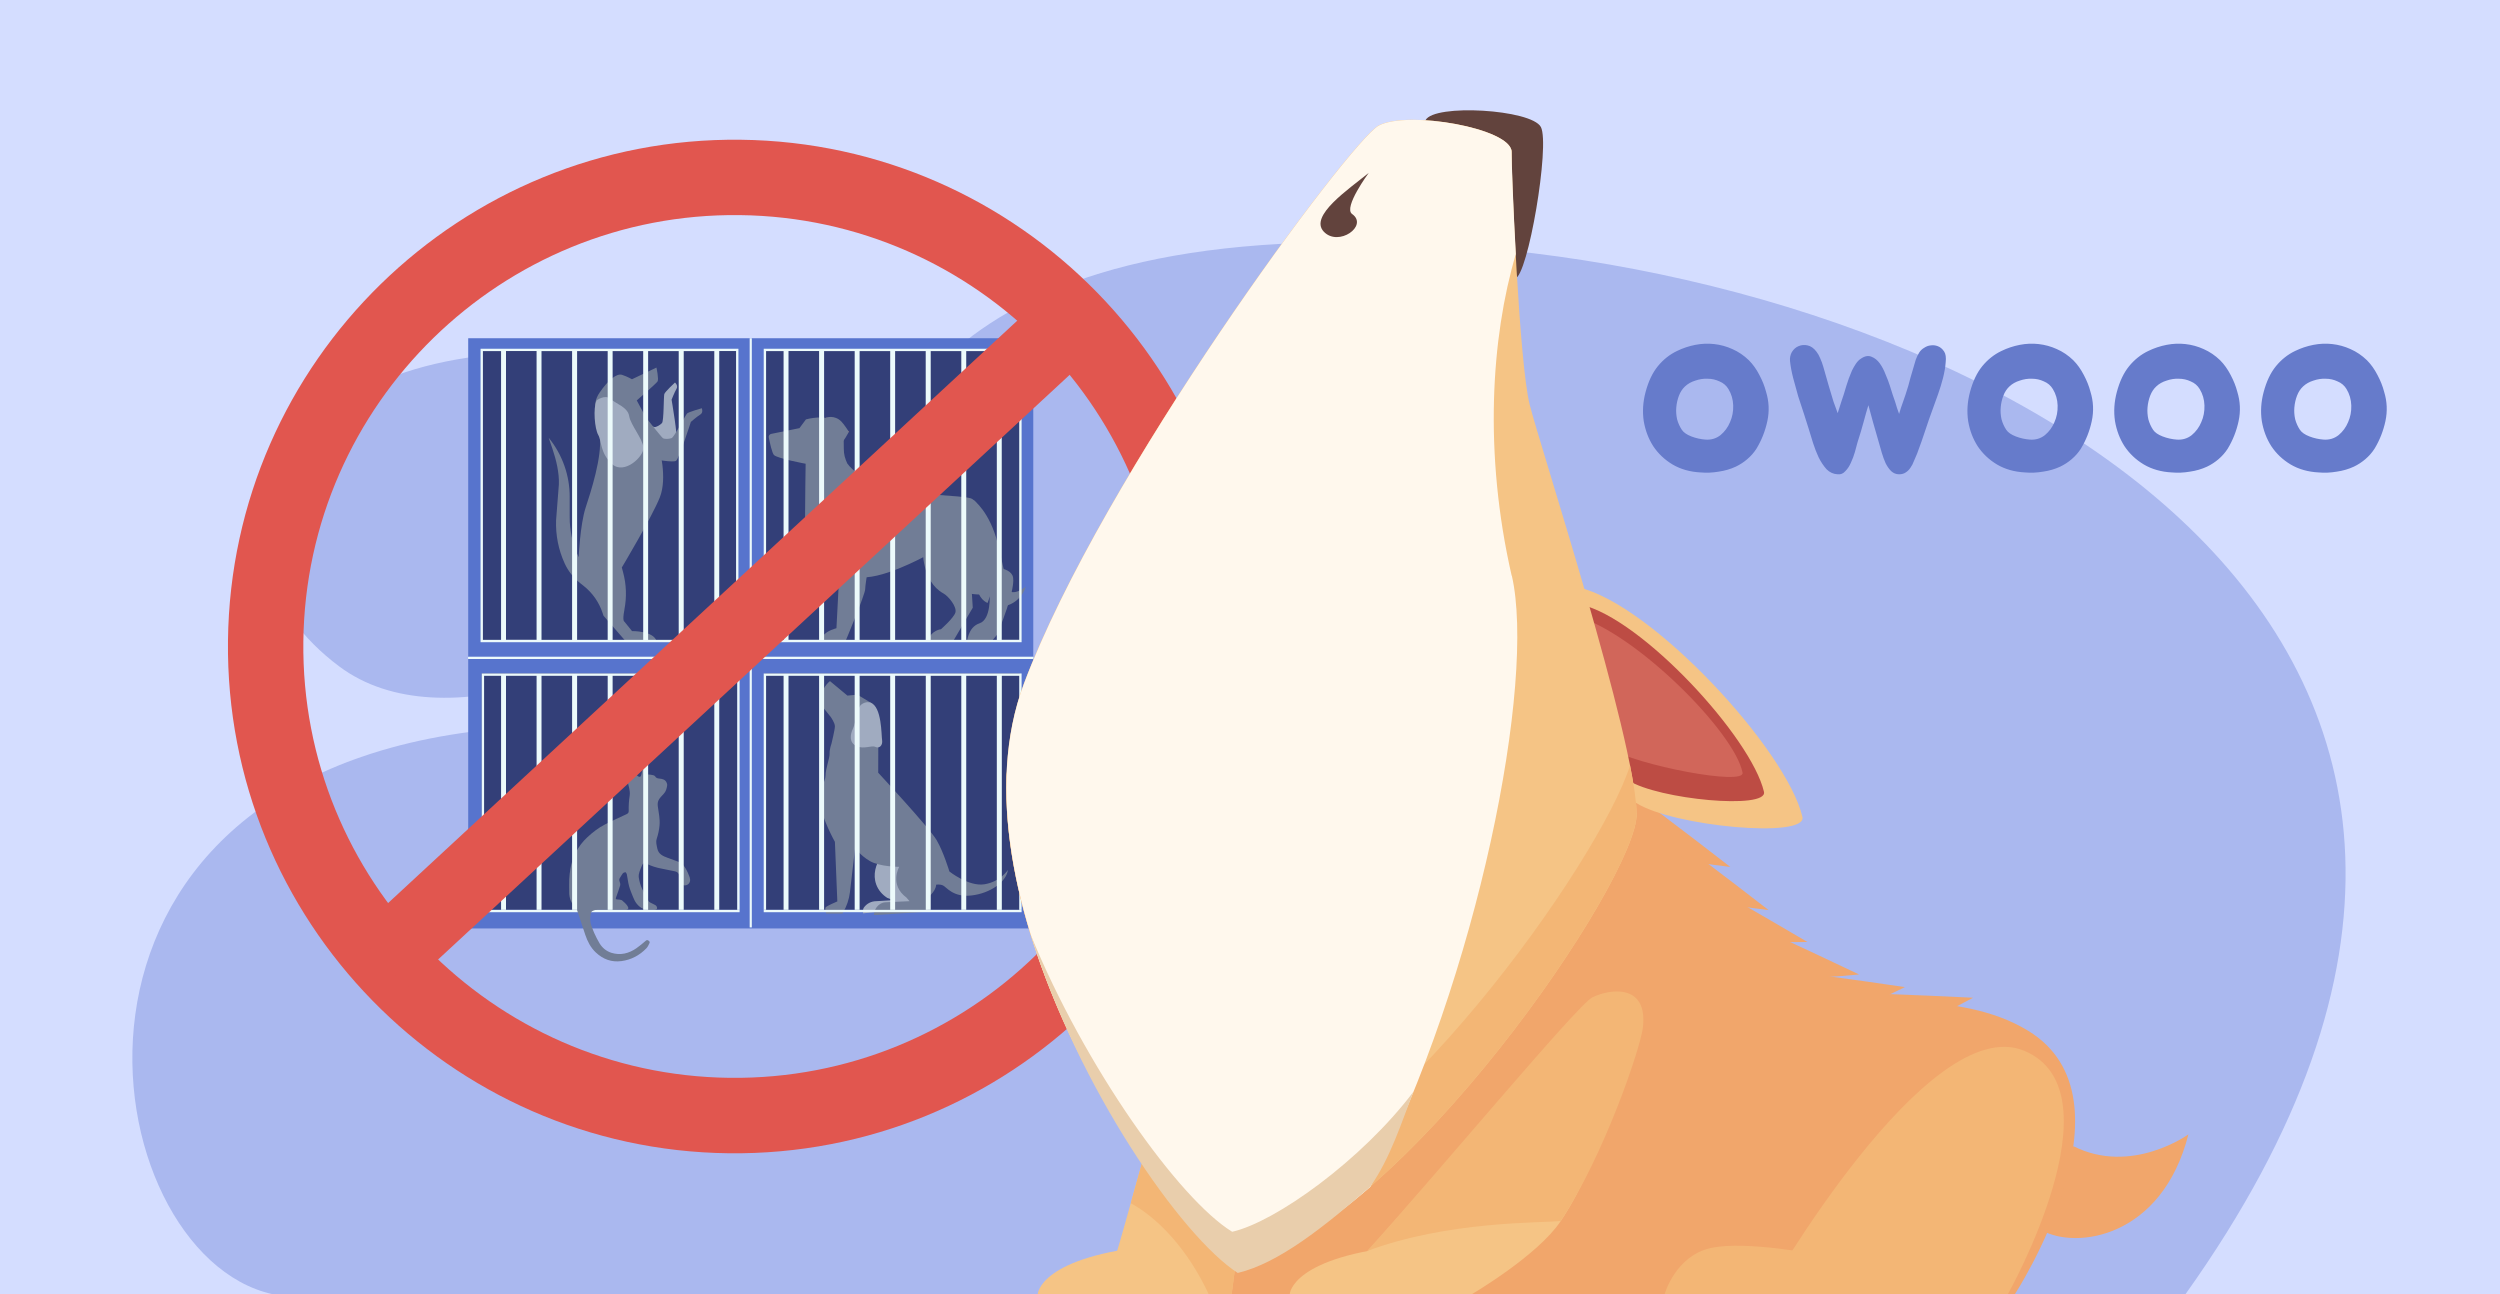 <svg width="340" height="176" viewBox="0 0 340 176" fill="none" xmlns="http://www.w3.org/2000/svg">
<rect x="0" y="0" width="340" height="176" fill="#333333" stroke="none"/>
<g clip-path="url(#clip0_3381_14081)">
<rect width="340" height="176" fill="#D4DDFF"/>
<path d="M198.219 33.46C125.997 28.522 120.73 58.863 111.169 76.152C107.58 82.632 101.434 87.432 95.163 90.894C86.973 95.416 77.248 98.177 67.108 99.173C1.861 105.589 12.503 170.536 37.037 176H297.233C361.322 86.029 270.451 38.399 198.219 33.46Z" fill="#AAB8EF"/>
<path d="M73.378 47.925C35.762 48.091 25.709 75.313 46.114 90.617C74.333 111.783 151.823 47.575 73.378 47.925Z" fill="#AAB8EF"/>
<path d="M102.096 46H63.676V90.29V126.27H102.096H140.526V90.29V46H102.096Z" fill="#5774CD"/>
<path d="M100.266 47.59H65.516V87.18H100.266V47.59Z" fill="#333F78"/>
<path d="M138.687 47.59H103.938V87.18H138.687V47.59Z" fill="#333F78"/>
<path d="M100.266 91.59H65.516V123.74H100.266V91.59Z" fill="#333F78"/>
<path d="M138.687 91.59H103.938V123.74H138.687V91.59Z" fill="#333F78"/>
<path d="M91.796 52.02C91.796 52.02 90.436 53.289 90.346 53.59C90.246 53.889 90.296 57.26 90.026 57.539C89.756 57.819 89.256 58.109 88.986 58.08C88.716 58.05 85.816 56.65 85.816 56.65L89.326 61.15C89.326 61.15 91.766 60.41 91.996 59.98C92.226 59.55 91.336 54.359 91.336 54.359C91.336 54.359 91.736 53.33 92.006 52.88C92.276 52.429 91.796 52.02 91.796 52.02Z" fill="#A0ABC0"/>
<path d="M95.447 55.52C95.447 55.52 93.657 56.02 93.437 56.239C93.217 56.459 91.697 59.469 91.327 59.59C90.957 59.709 90.387 59.739 90.157 59.59C89.937 59.44 87.867 56.809 87.867 56.809L89.037 62.469C89.037 62.469 91.547 62.94 91.947 62.669C92.347 62.4 93.957 57.38 93.957 57.38C93.957 57.38 94.787 56.65 95.237 56.38C95.687 56.109 95.447 55.52 95.447 55.52Z" fill="#717D96"/>
<path d="M86.607 54.47C86.607 54.47 89.147 59.09 89.437 60.09C89.737 61.08 90.777 65.01 89.737 67.64C88.697 70.27 84.567 77.18 84.567 77.18L84.737 77.82C85.187 79.48 85.247 81.21 84.917 82.9V82.95C84.607 84.49 84.917 84.54 84.917 84.54L85.957 85.83C85.957 85.83 88.837 85.78 89.287 87.17H85.057L82.077 83.74L81.957 83.38C81.477 81.92 80.587 80.64 79.387 79.69C79.227 79.56 79.057 79.43 78.897 79.3C77.987 78.58 77.267 77.66 76.787 76.61C76.787 76.61 76.787 76.59 76.777 76.58C75.947 74.76 75.557 72.76 75.627 70.76L76.007 65.87C76.067 64.31 75.647 62.55 75.147 61.08L74.617 59.53C76.477 61.81 77.497 64.67 77.477 67.61V70.23C77.457 72.15 77.877 74.04 78.697 75.78C78.697 75.78 78.897 71.36 79.637 69.07C80.387 66.78 81.877 62.16 81.577 59.38C81.277 56.6 80.337 55.16 81.527 53.42C82.717 51.68 83.867 50.74 84.607 50.98C85.357 51.23 85.947 51.58 85.947 51.58L89.277 49.99C89.277 49.99 89.627 51.58 89.427 51.88C89.227 52.18 86.597 54.46 86.597 54.46L86.607 54.47Z" fill="#717D96"/>
<path d="M81.119 54.47C81.119 54.47 82.279 53.58 83.029 54.25C83.779 54.92 85.379 55.38 85.569 56.59C85.759 57.79 87.429 59.7 87.509 60.89C87.579 62.08 84.909 64.6 83.259 63.13C81.609 61.66 81.839 59.97 81.359 59.15C80.879 58.32 80.639 55.53 81.129 54.48L81.119 54.47Z" fill="#A0ABC0"/>
<path d="M93.816 119.359C93.656 118.919 93.466 118.479 93.226 118.079C93.006 117.709 92.706 117.379 92.286 117.209C91.796 117.019 91.306 116.859 90.816 116.669C90.166 116.429 89.546 116.179 89.386 115.369C89.306 114.929 89.166 114.539 89.316 114.069C89.506 113.489 89.646 112.869 89.696 112.259C89.776 111.399 89.586 110.539 89.466 109.689C89.426 109.409 89.436 109.079 89.556 108.849C89.716 108.519 89.996 108.249 90.256 107.969C90.576 107.639 90.676 107.229 90.736 106.799C90.756 106.699 90.716 106.579 90.676 106.479C90.506 106.029 90.116 105.929 89.696 105.889C89.456 105.869 89.226 105.829 89.096 105.579C89.056 105.509 88.936 105.449 88.846 105.429C88.606 105.379 88.366 105.329 88.126 105.329C87.876 105.329 87.836 105.189 87.786 105.009C87.726 104.789 87.656 104.569 87.596 104.359C87.536 104.359 87.536 104.359 87.476 104.359C87.386 104.679 87.276 104.999 87.226 105.329C87.186 105.589 87.036 105.769 86.756 105.559C86.396 105.299 86.056 104.989 85.696 104.719C85.436 104.519 85.326 104.569 85.226 104.889C85.096 105.309 85.256 105.709 85.326 106.119C85.446 106.819 85.746 107.509 85.636 108.219C85.526 108.909 85.486 109.599 85.506 110.289C85.506 110.529 85.416 110.629 85.206 110.729C84.236 111.179 83.266 111.619 82.306 112.109C81.406 112.569 80.606 113.189 79.866 113.879C79.246 114.459 78.726 115.119 78.336 115.879C77.956 116.609 77.696 117.389 77.566 118.199C77.496 118.649 77.436 119.109 77.416 119.569C77.386 120.189 77.416 120.799 77.416 121.419C77.416 121.429 77.416 121.449 77.416 121.459C77.416 121.759 77.506 123.729 79.626 123.729C81.436 123.729 83.246 123.729 85.056 123.729C86.006 123.729 84.936 122.749 84.936 122.749C84.936 122.749 84.856 122.689 84.816 122.649C84.716 122.559 84.616 122.439 84.496 122.399C84.326 122.339 84.146 122.339 83.966 122.329C83.746 122.309 83.706 122.259 83.786 122.039C83.976 121.509 84.176 120.979 84.336 120.439C84.386 120.269 84.336 120.049 84.266 119.879C84.206 119.699 84.196 119.559 84.306 119.399C84.436 119.209 84.536 118.979 84.686 118.799C84.766 118.699 84.916 118.629 85.046 118.619C85.106 118.619 85.216 118.779 85.246 118.889C85.356 119.439 85.416 119.999 85.556 120.529C85.696 121.039 85.916 121.529 86.106 122.019C86.156 122.149 86.216 122.279 86.286 122.419C86.466 122.789 86.726 123.109 87.056 123.359C87.366 123.599 87.746 123.729 88.146 123.729H88.246C88.496 123.729 88.746 123.729 89.006 123.729C89.356 123.729 89.456 123.559 89.286 123.239C89.166 123.019 88.336 122.789 88.216 122.569C87.906 122.009 87.596 121.459 87.326 120.879C87.106 120.399 86.956 119.879 86.876 119.359C86.796 118.799 87.076 118.289 87.276 117.779C87.446 117.349 87.576 117.309 87.996 117.499C88.606 117.789 89.256 117.999 89.916 118.119C90.556 118.239 91.196 118.369 91.826 118.509C92.156 118.579 92.336 118.809 92.406 119.139C92.486 119.479 92.586 119.819 92.696 120.149C92.776 120.389 92.996 120.439 93.216 120.409C93.716 120.339 93.986 119.859 93.796 119.349L93.816 119.359Z" fill="#717D96"/>
<path d="M120.655 122.11L121.495 122.42L119.175 122.56C118.505 122.56 117.875 122.88 117.485 123.43C117.415 123.53 117.375 123.65 117.375 123.78V124.22L124.175 123.44C124.175 123.44 125.005 119.52 124.865 119.32C124.715 119.12 121.135 114.9 121.135 114.9C121.135 114.9 118.135 117.5 119.175 120.31C119.455 121.06 119.985 121.68 120.665 122.11H120.655Z" fill="#A0ABC0"/>
<path d="M111.567 95.741L112.997 97.531C112.997 97.531 113.547 98.311 113.547 98.771C113.547 99.231 113.087 101.111 113.087 101.111C113.087 101.111 112.797 101.891 112.827 102.481C112.857 103.071 112.277 104.531 112.277 105.441C112.277 106.351 111.337 107.361 111.557 109.351C111.787 111.341 113.547 114.491 113.547 114.491L113.877 122.591C113.877 122.591 112.417 123.211 112.287 123.401C112.157 123.601 112.357 124.251 112.357 124.251H114.567L114.667 124.081C115.157 123.251 115.467 122.321 115.587 121.361L116.297 115.301C116.297 115.301 116.967 116.331 118.317 117.111C119.667 117.891 122.287 117.891 122.287 117.891C122.287 117.891 120.917 120.321 123.267 122.061L123.697 122.561L120.437 122.711C120.127 122.721 119.837 122.831 119.587 123.021C119.137 123.361 118.867 123.891 118.857 124.451L126.217 123.991L126.287 123.121C126.297 122.961 126.257 122.811 126.167 122.681L125.977 122.221C125.977 122.221 127.257 121.361 127.317 120.321C127.317 120.321 127.817 120.211 128.267 120.431C128.727 120.651 129.637 122.081 132.147 121.781C134.667 121.481 136.857 119.961 137.077 118.311C137.077 118.311 136.037 119.921 133.887 120.261C131.737 120.611 129.117 118.521 129.117 118.521C129.117 118.521 128.317 115.851 127.377 114.251C126.447 112.641 119.437 105.091 119.437 105.091L119.457 98.971C119.467 97.841 119.157 96.731 118.537 95.771L118.387 95.541L116.847 94.621C116.697 94.531 116.517 94.491 116.337 94.501L115.247 94.601L112.877 92.631C112.877 92.631 111.467 93.631 111.567 95.731V95.741Z" fill="#717D96"/>
<path d="M118.386 95.55C118.386 95.55 117.776 95.33 117.146 95.81C116.516 96.29 116.426 98.22 116.016 99.06C115.606 99.91 115.456 100.99 116.476 101.47C117.496 101.95 118.516 101.32 119.056 101.58C119.596 101.84 120.076 101.36 119.966 100.67C119.856 99.98 119.946 96.11 118.386 95.55Z" fill="#A0ABC0"/>
<path d="M111.846 59.109L112.356 56.789L115.446 58.709L113.676 60.129C113.676 60.129 113.116 58.679 111.836 59.109H111.846Z" fill="#E37B60"/>
<path d="M132.435 68.029C132.435 68.029 134.585 69.579 135.675 73.849C136.765 78.119 136.915 80.479 137.715 80.539C138.515 80.599 139.505 79.799 139.505 79.799C139.505 79.799 139.095 81.379 137.475 82.149C135.855 82.919 134.955 81.899 134.955 81.899L134.755 80.769L134.305 82.009C134.305 82.009 132.845 81.429 132.975 79.599C133.105 77.769 133.555 77.019 133.555 77.019C133.555 77.019 132.365 78.719 132.315 79.439C132.315 79.439 130.885 78.769 131.205 77.369C131.525 75.969 132.395 74.709 132.395 74.709L130.555 76.729C130.555 76.729 130.075 75.389 131.195 73.469L129.935 75.059C129.935 75.059 130.465 72.829 131.675 71.069C132.885 69.309 128.695 69.009 128.695 69.009L132.445 68.029H132.435Z" fill="#717D96"/>
<path d="M125.485 74.689C125.485 74.689 125.355 79.089 128.295 80.699C129.005 81.089 130.155 82.519 129.935 83.299C129.715 84.049 127.965 85.579 127.965 85.579C127.965 85.579 126.745 85.669 126.195 87.049C126.105 87.269 126.505 87.219 126.505 87.219H129.615L132.295 82.65L132.115 79.779L130.375 75.32L127.035 74.779L125.505 74.689H125.485Z" fill="#717D96"/>
<path d="M110.286 71.949C110.286 71.949 106.296 77.939 105.426 79.229C104.816 80.139 104.816 81.269 104.816 81.269C104.816 81.269 104.986 83.089 105.346 83.449C105.406 83.509 105.496 83.549 105.606 83.579C106.516 83.809 107.336 82.949 107.076 82.039C106.956 81.619 106.856 81.239 106.856 81.079C106.856 80.659 107.046 80.629 107.046 80.629L111.446 78.089L112.886 73.879L110.266 71.949H110.286Z" fill="#717D96"/>
<path d="M113.376 73.269L114.096 78.959L113.756 85.439C113.756 85.439 112.356 85.779 111.936 86.499C111.516 87.219 111.596 87.329 111.596 87.329H114.936C114.936 87.329 117.666 80.839 117.666 80.119C117.666 79.399 118.386 75.379 118.386 74.849C118.386 74.319 117.926 71.939 116.336 71.749C114.746 71.559 113.376 73.269 113.376 73.269Z" fill="#717D96"/>
<path d="M108.747 58.199L109.607 57.039C109.607 57.039 112.437 56.229 113.657 57.439C114.047 57.829 114.477 58.389 114.657 59.129C114.747 59.519 114.767 60.299 114.757 61.009C114.757 61.799 114.907 62.319 115.227 63.029C115.787 63.879 118.096 65.669 119.016 65.889L118.367 65.809C118.367 65.809 119.607 66.469 120.637 66.639C124.627 67.269 130.637 67.379 131.977 67.759C133.567 68.209 134.537 72.919 134.097 75.289C133.657 77.659 136.906 76.709 137.686 78.239C138.426 79.689 135.587 86.339 135.587 86.339C135.587 86.339 134.846 87.239 134.716 87.369H131.507C131.507 87.369 131.606 85.299 133.216 84.769C134.826 84.239 134.597 80.809 134.597 80.809C134.597 80.809 130.007 81.439 127.727 78.459C125.977 76.159 126.137 75.549 126.307 75.379C125.467 75.849 119.597 79.019 116.647 78.459C113.457 77.849 112.727 76.459 112.727 76.459L112.666 77.329C112.666 77.329 110.526 76.549 110.736 74.809C110.736 74.809 110.416 75.039 110.416 75.529C110.416 75.529 109.486 74.339 109.486 70.539C109.486 68.419 109.567 63.069 109.567 63.069C109.567 63.069 105.757 62.369 105.257 61.879C105.007 61.629 104.696 60.219 104.556 59.499C104.506 59.269 104.657 59.049 104.887 59.009L108.766 58.219L108.747 58.199Z" fill="#717D96"/>
<path d="M115.445 58.709C115.445 58.709 114.675 60.379 113.875 60.629C113.075 60.879 112.355 56.799 112.355 56.799C112.355 56.799 113.475 56.369 114.425 57.329C114.805 57.709 115.445 58.719 115.445 58.719V58.709Z" fill="#717D96"/>
<path d="M113.007 74.039C113.957 75.139 113.087 74.129 113.737 74.889C113.867 73.549 113.447 71.879 113.097 70.559C113.687 71.199 114.477 72.459 114.857 72.999C114.187 71.839 114.357 69.599 114.487 68.289C114.487 68.289 115.267 69.209 115.577 69.579C115.637 68.979 115.737 67.669 115.537 67.089C115.327 66.499 114.727 65.799 114.267 65.369C114.777 65.789 115.407 66.439 115.647 67.049C115.987 67.879 115.737 69.949 115.737 70.099C114.607 68.819 115.377 69.689 114.667 68.889C114.597 69.999 114.487 72.299 114.997 73.219C114.387 72.839 113.817 72.009 113.467 71.369C114.377 73.719 113.787 75.099 113.787 75.139C113.787 75.139 113.737 75.079 113.017 74.139C112.977 74.279 112.897 74.589 112.887 74.739C112.887 74.679 112.957 74.209 112.997 74.039H113.007Z" fill="#717D96"/>
<path d="M140.526 89.33H63.676V89.62H140.526V89.33Z" fill="#ECFAFB"/>
<path d="M140.526 89.33H102.246V46H101.956V89.33H63.676V89.62H101.956V126.13H102.246V89.62H140.526V89.33Z" fill="#ECFAFB"/>
<path d="M136.247 91.59H135.567H131.407H130.737H126.577H125.907H121.737H121.067H116.907H116.237H112.077H111.397H107.237H106.567H103.867V123.74H104.187V91.91H106.567V123.74H107.237V91.91H111.397V123.74H112.077V91.91H116.237V123.74H116.907V91.91H121.067V123.74H121.737V91.91H125.907V123.74H126.577V91.91H130.737V123.74H131.407V91.91H135.567V123.74H136.247V91.91H138.617V123.74H138.937V91.59H136.247Z" fill="#ECFAFB"/>
<path d="M65.356 47.43V87.34H100.425V47.43H65.356ZM73.645 47.75H77.805V87.02H73.645V47.75ZM72.975 87.01H68.816V47.74H72.975V87.01ZM78.486 47.75H82.645V87.02H78.486V47.75ZM83.316 47.75H87.475V87.02H83.316V47.75ZM88.145 47.75H92.305V87.02H88.145V47.75ZM92.986 47.75H97.145V87.02H92.986V47.75ZM65.675 47.75H68.145V87.02H65.675V47.75ZM100.105 87.01H97.816V47.74H100.105V87.01Z" fill="#ECFAFB"/>
<path d="M103.867 47.43V87.34H138.937V47.43H103.867ZM112.077 47.75H116.237V87.02H112.077V47.75ZM111.397 87.01H107.237V47.74H111.397V87.01ZM116.907 47.75H121.067V87.02H116.907V47.75ZM121.737 47.75H125.897V87.02H121.737V47.75ZM126.577 47.75H130.737V87.02H126.577V47.75ZM131.407 47.75H135.567V87.02H131.407V47.75ZM104.187 47.75H106.567V87.02H104.187V47.75ZM138.617 87.01H136.237V47.74H138.617V87.01Z" fill="#ECFAFB"/>
<path d="M138.937 123.74H103.867V124.06H138.937V123.74Z" fill="#ECFAFB"/>
<path d="M100.586 123.74H65.516V124.06H100.586V123.74Z" fill="#ECFAFB"/>
<path d="M81.276 123.66C81.126 123.71 80.976 123.76 80.816 123.8C80.596 123.87 80.396 123.96 80.346 124.21C80.236 124.79 80.216 125.36 80.436 125.92C80.566 126.24 80.666 126.57 80.816 126.89C81.046 127.38 81.276 127.87 81.556 128.32C81.926 128.92 82.466 129.36 83.146 129.58C84.376 129.96 85.506 129.68 86.536 128.97C86.986 128.66 87.406 128.3 87.826 127.94C87.956 127.83 88.046 127.83 88.176 127.91C88.306 127.99 88.406 128.1 88.336 128.25C88.216 128.5 88.096 128.78 87.906 128.97C86.976 129.93 85.856 130.53 84.516 130.71C83.166 130.89 82.016 130.46 81.036 129.54C80.326 128.88 79.896 128.02 79.596 127.13C79.086 125.61 78.586 124.1 78.086 122.58L81.286 123.66H81.276Z" fill="#717D96"/>
<path d="M97.816 91.59H97.146H92.986H92.306H88.146H87.476H83.316H82.646H78.486H77.806H73.646H72.976H68.816H68.146H65.516V123.74H65.836V91.91H68.146V123.74H68.816V91.91H72.976V123.74H73.646V91.91H77.806V123.74H78.486V91.91H82.646V123.74H83.316V91.91H87.476V123.74H88.146V91.91H92.306V123.74H92.986V91.91H97.146V123.74H97.816V91.91H100.266V123.74H100.586V91.59H97.816Z" fill="#ECFAFB"/>
<path d="M99.115 156.845C61.115 156.405 30.555 125.125 31.005 87.115C31.445 49.115 62.725 18.555 100.735 19.005C138.735 19.445 169.295 50.725 168.845 88.735C168.405 126.735 137.125 157.295 99.115 156.845ZM100.605 29.255C68.255 28.875 41.625 54.885 41.255 87.235C40.875 119.585 66.885 146.215 99.235 146.585C131.585 146.965 158.215 120.955 158.585 88.605C158.965 56.255 132.955 29.625 100.605 29.255Z" fill="#E1564F"/>
<path d="M143.548 38.795L48.441 126.834L55.404 134.356L150.511 46.317L143.548 38.795Z" fill="#E1564F"/>
<path d="M206.041 37.884C202.181 38.491 192.741 18.64 193.866 16.357C195.002 14.075 208.28 14.868 209.559 17.273C210.827 19.677 207.805 37.608 206.041 37.884Z" fill="#62433D"/>
<path d="M281.984 155.874L277.672 167.311C282.326 169.968 294.038 168.369 297.622 154.275C297.622 154.275 289.88 159.878 281.973 155.874H281.984Z" fill="#F1A66B"/>
<path d="M161.587 176.001H274.029C274.029 176.001 291.2 149.523 275.805 140.171C265.869 134.138 254.521 138.395 244.948 130.235C235.376 122.074 220.113 107.175 217.632 96.533C215.15 85.891 157.33 134.491 161.587 175.99V176.001Z" fill="#F1A66B"/>
<path d="M229.621 115.433C233.415 118.289 238.466 122.171 240.528 123.77C240.528 123.77 236.425 123.307 234.727 122.899C233.029 122.502 229.621 115.422 229.621 115.422V115.433Z" fill="#F1A66B"/>
<path d="M224.418 109.566C228.212 112.422 233.262 116.304 235.325 117.903C235.325 117.903 231.222 117.44 229.524 117.032C227.826 116.624 224.418 109.555 224.418 109.555V109.566Z" fill="#F1A66B"/>
<path d="M233.934 121.232C238.058 123.57 243.572 126.791 245.822 128.114C245.822 128.114 241.697 128.18 239.955 127.993C238.212 127.816 233.934 121.232 233.934 121.232Z" fill="#F1A66B"/>
<path d="M240.395 126.693C244.707 128.678 250.474 131.402 252.834 132.527C252.834 132.527 248.732 132.946 246.978 132.913C245.236 132.88 240.395 126.693 240.395 126.693Z" fill="#F1A66B"/>
<path d="M246.594 132.482C251.512 133.144 257.07 133.949 259.066 134.247C259.066 134.247 255.923 135.824 254.435 136.364C252.869 136.938 246.594 132.482 246.594 132.482Z" fill="#F1A66B"/>
<path d="M254.617 135.107C259.359 135.273 265.733 135.56 268.336 135.692C268.336 135.692 264.708 137.655 263.087 138.306C261.466 138.956 254.617 135.107 254.617 135.107Z" fill="#F1A66B"/>
<path d="M216.924 136.387C214.509 137.567 184.314 172.25 180.785 176H200.184C200.184 176 209.149 170.75 212.27 166.052C218.247 157.054 220.607 145.154 222.383 141.559C225.085 136.078 219.35 135.207 216.935 136.376L216.924 136.387Z" fill="#F5C485"/>
<path d="M212.253 166.053C218.186 157.109 223.083 142.574 223.424 139.806C224.174 133.741 218.98 134.458 216.565 135.638C214.547 136.619 194.895 160.296 185.918 170.144C196.979 166.009 209.584 166.351 212.253 166.053Z" fill="#F3B675"/>
<path d="M159.085 146.887C157.618 147.737 151.365 174.303 149.832 176.001H167.499C167.499 176.001 170.388 154.938 169.66 150.99C168.933 147.042 160.54 146.038 159.074 146.887H159.085Z" fill="#F5C485"/>
<path d="M169.673 150.987C168.945 147.028 160.552 146.035 159.086 146.885C158.259 147.359 155.943 155.906 153.781 163.636C157.652 165.743 161.545 170.055 164.236 175.701C164.28 175.8 164.324 175.911 164.368 176.01H167.511C167.511 176.01 170.401 154.946 169.673 150.998V150.987Z" fill="#F3B675"/>
<path d="M214.621 79.867C224.734 82.172 242.996 102.023 245.125 111.088C245.831 114.098 227.469 112.389 222.506 109.191C218.878 104.879 214.621 79.867 214.621 79.867Z" fill="#F5C485"/>
<path d="M215.042 82.238C223.28 84.113 238.168 100.291 239.9 107.68C240.473 110.139 225.508 108.739 221.461 106.136C218.505 102.618 215.031 82.238 215.031 82.238H215.042Z" fill="#BD4C44"/>
<path d="M214.523 83.85C222.541 86.188 235.907 99.576 236.988 105.079C237.352 106.909 222.618 104.097 218.824 101.748C216.2 98.87 214.523 83.85 214.523 83.85Z" fill="#D1665A"/>
<path d="M168.328 172.097C156.263 164.289 128.605 121.368 139.236 92.993C149.878 64.618 183.58 19.215 187.473 17.087C191.377 14.958 205.559 17.44 205.559 20.638C205.559 23.836 206.617 49.366 208.04 55.045C209.463 60.725 222.343 100.205 222.586 110.649C222.785 119.372 190.66 166.782 168.317 172.108L168.328 172.097Z" fill="#F5C485"/>
<path d="M205.635 23.238C205.591 22.003 205.569 21.088 205.569 20.625C205.569 20.492 205.536 20.349 205.48 20.217C205.525 21.187 205.58 22.191 205.624 23.227L205.635 23.238Z" fill="#F3B675"/>
<path d="M221.692 104.083C217.545 117.174 188.564 157.977 167.919 162.896C158.611 156.875 140.029 129.955 136.897 104.932C135.662 132.139 157.85 165.322 168.316 172.093C190.659 166.778 222.795 119.368 222.585 110.634C222.552 109.046 222.221 106.785 221.681 104.072L221.692 104.083Z" fill="#F3B675"/>
<path d="M205.589 78.301C201.773 61.637 202.799 45.878 206.152 34.552C205.788 27.968 205.578 22.069 205.578 20.646C205.578 17.459 191.385 14.966 187.492 17.095C183.588 19.223 149.897 64.626 139.255 93.001C128.613 121.376 156.283 164.297 168.347 172.105C173.95 170.771 180.169 166.79 186.345 161.43C201.112 132.592 208.886 92.615 205.611 78.301H205.589Z" fill="#FFF8ED"/>
<path d="M167.573 167.52C160.35 163.075 147.568 145.188 140.18 127.135C146.576 147.823 160.637 168.148 168.334 173.122C173.937 171.787 180.156 166.781 186.332 161.421C189.056 157.583 190.622 152.621 192.221 148.485C185.196 157.782 173.473 166.185 167.584 167.52H167.573Z" fill="#E9CEAC"/>
<path d="M186.148 23.514C183.358 25.774 178.031 29.37 180.027 31.498C182.023 33.626 186.148 30.704 183.887 29.105C182.652 28.234 186.148 23.514 186.148 23.514Z" fill="#62433D"/>
<path d="M240.133 175.999H273.074C273.074 175.999 288.546 148.528 275.345 142.926C262.145 137.324 240.133 175.999 240.133 175.999Z" fill="#F3B675"/>
<path d="M245.602 175.998H226.391C226.391 175.998 227.857 170.793 232.655 169.734C237.452 168.664 247.454 170.671 247.454 170.671L245.59 176.009L245.602 175.998Z" fill="#F3B675"/>
<path d="M188.916 176H175.406C175.406 176 175.605 170.828 191.695 169.361L188.916 176Z" fill="#F5C485"/>
<path d="M154.642 176H141.133C141.133 176 141.331 170.828 157.421 169.361L154.642 176Z" fill="#F5C485"/>
<path d="M228.084 47.728C228.876 47.344 229.704 47.068 230.568 46.9C231.432 46.732 232.284 46.696 233.124 46.792C233.988 46.888 234.816 47.116 235.608 47.476C236.424 47.836 237.168 48.34 237.84 48.988C238.392 49.54 238.872 50.212 239.28 51.004C239.688 51.772 239.988 52.528 240.18 53.272C240.588 54.592 240.648 55.924 240.36 57.268C240.072 58.612 239.58 59.86 238.884 61.012C238.548 61.54 238.128 62.02 237.624 62.452C237.144 62.86 236.628 63.196 236.076 63.46C235.356 63.796 234.576 64.024 233.736 64.144C232.896 64.288 232.08 64.324 231.288 64.252C229.848 64.18 228.576 63.82 227.472 63.172C226.392 62.524 225.516 61.696 224.844 60.688C224.196 59.68 223.764 58.54 223.548 57.268C223.356 55.972 223.44 54.652 223.8 53.308C224.184 51.868 224.736 50.704 225.456 49.816C226.2 48.904 227.076 48.208 228.084 47.728ZM229.164 52.552C228.804 52.888 228.528 53.308 228.336 53.812C228.144 54.316 228.024 54.844 227.976 55.396C227.928 55.924 227.964 56.464 228.084 57.016C228.228 57.544 228.444 58.024 228.732 58.456C228.972 58.816 229.404 59.116 230.028 59.356C230.652 59.596 231.3 59.74 231.972 59.788C232.74 59.836 233.412 59.632 233.988 59.176C234.564 58.696 234.996 58.108 235.284 57.412C235.596 56.716 235.74 55.96 235.716 55.144C235.692 54.328 235.476 53.584 235.068 52.912C234.78 52.432 234.372 52.084 233.844 51.868C233.34 51.628 232.8 51.508 232.224 51.508C231.672 51.484 231.12 51.568 230.568 51.76C230.016 51.928 229.548 52.192 229.164 52.552ZM264.397 47.8C264.613 48.112 264.685 48.604 264.613 49.276C264.565 49.924 264.445 50.632 264.253 51.4C264.061 52.144 263.833 52.888 263.569 53.632C263.305 54.352 263.089 54.952 262.921 55.432C262.513 56.536 262.153 57.568 261.841 58.528C261.529 59.488 261.157 60.544 260.725 61.696C260.581 62.032 260.437 62.368 260.293 62.704C260.173 63.04 260.017 63.34 259.825 63.604C259.657 63.868 259.441 64.084 259.177 64.252C258.937 64.42 258.637 64.504 258.277 64.504C257.869 64.504 257.509 64.36 257.197 64.072C256.909 63.784 256.657 63.424 256.441 62.992C256.249 62.56 256.081 62.104 255.937 61.624C255.793 61.144 255.673 60.724 255.577 60.364C255.265 59.308 254.989 58.348 254.749 57.484C254.509 56.596 254.293 55.804 254.101 55.108C253.885 55.804 253.669 56.56 253.453 57.376C253.237 58.192 252.961 59.116 252.625 60.148C252.529 60.508 252.409 60.952 252.265 61.48C252.121 61.984 251.941 62.464 251.725 62.92C251.533 63.376 251.281 63.76 250.969 64.072C250.681 64.408 250.333 64.552 249.925 64.504C249.349 64.48 248.845 64.252 248.413 63.82C248.005 63.364 247.645 62.824 247.333 62.2C247.045 61.576 246.793 60.928 246.577 60.256C246.361 59.584 246.181 58.996 246.037 58.492C245.845 57.844 245.617 57.124 245.353 56.332C245.089 55.54 244.825 54.736 244.561 53.92C244.321 53.08 244.093 52.252 243.877 51.436C243.661 50.596 243.517 49.828 243.445 49.132C243.397 48.676 243.481 48.256 243.697 47.872C243.937 47.488 244.237 47.224 244.597 47.08C244.981 46.912 245.389 46.876 245.821 46.972C246.277 47.068 246.685 47.356 247.045 47.836C247.237 48.076 247.405 48.376 247.549 48.736C247.717 49.096 247.861 49.492 247.981 49.924C248.101 50.332 248.221 50.752 248.341 51.184C248.461 51.616 248.581 52.036 248.701 52.444C248.965 53.356 249.181 54.076 249.349 54.604C249.541 55.108 249.733 55.636 249.925 56.188C250.093 55.636 250.261 55.108 250.429 54.604C250.621 54.076 250.849 53.356 251.113 52.444C251.209 52.156 251.317 51.832 251.437 51.472C251.581 51.088 251.725 50.728 251.869 50.392C252.037 50.056 252.217 49.744 252.409 49.456C252.625 49.144 252.853 48.916 253.093 48.772C253.621 48.412 254.101 48.328 254.533 48.52C254.965 48.688 255.337 48.988 255.649 49.42C255.961 49.852 256.225 50.356 256.441 50.932C256.681 51.484 256.873 51.988 257.017 52.444C257.161 52.924 257.293 53.344 257.413 53.704C257.533 54.04 257.641 54.352 257.737 54.64C257.833 54.928 257.917 55.204 257.989 55.468C258.085 55.732 258.181 56.008 258.277 56.296C258.373 56.008 258.457 55.732 258.529 55.468C258.625 55.204 258.721 54.928 258.817 54.64C258.913 54.352 259.021 54.04 259.141 53.704C259.261 53.344 259.393 52.924 259.537 52.444C259.633 52.132 259.729 51.772 259.825 51.364C259.945 50.956 260.065 50.548 260.185 50.14C260.305 49.708 260.425 49.3 260.545 48.916C260.689 48.532 260.845 48.208 261.013 47.944C261.181 47.68 261.409 47.464 261.697 47.296C261.985 47.104 262.285 46.996 262.597 46.972C262.909 46.924 263.221 46.96 263.533 47.08C263.869 47.2 264.157 47.44 264.397 47.8ZM272.205 47.728C272.997 47.344 273.825 47.068 274.689 46.9C275.553 46.732 276.405 46.696 277.245 46.792C278.109 46.888 278.937 47.116 279.729 47.476C280.545 47.836 281.289 48.34 281.961 48.988C282.513 49.54 282.993 50.212 283.401 51.004C283.809 51.772 284.109 52.528 284.301 53.272C284.709 54.592 284.769 55.924 284.481 57.268C284.193 58.612 283.701 59.86 283.005 61.012C282.669 61.54 282.249 62.02 281.745 62.452C281.265 62.86 280.749 63.196 280.197 63.46C279.477 63.796 278.697 64.024 277.857 64.144C277.017 64.288 276.201 64.324 275.409 64.252C273.969 64.18 272.697 63.82 271.593 63.172C270.513 62.524 269.637 61.696 268.965 60.688C268.317 59.68 267.885 58.54 267.669 57.268C267.477 55.972 267.561 54.652 267.921 53.308C268.305 51.868 268.857 50.704 269.577 49.816C270.321 48.904 271.197 48.208 272.205 47.728ZM273.285 52.552C272.925 52.888 272.649 53.308 272.457 53.812C272.265 54.316 272.145 54.844 272.097 55.396C272.049 55.924 272.085 56.464 272.205 57.016C272.349 57.544 272.565 58.024 272.853 58.456C273.093 58.816 273.525 59.116 274.149 59.356C274.773 59.596 275.421 59.74 276.093 59.788C276.861 59.836 277.533 59.632 278.109 59.176C278.685 58.696 279.117 58.108 279.405 57.412C279.717 56.716 279.861 55.96 279.837 55.144C279.813 54.328 279.597 53.584 279.189 52.912C278.901 52.432 278.493 52.084 277.965 51.868C277.461 51.628 276.921 51.508 276.345 51.508C275.793 51.484 275.241 51.568 274.689 51.76C274.137 51.928 273.669 52.192 273.285 52.552ZM292.174 47.728C292.966 47.344 293.794 47.068 294.658 46.9C295.522 46.732 296.374 46.696 297.214 46.792C298.078 46.888 298.906 47.116 299.698 47.476C300.514 47.836 301.258 48.34 301.93 48.988C302.482 49.54 302.962 50.212 303.37 51.004C303.778 51.772 304.078 52.528 304.27 53.272C304.678 54.592 304.738 55.924 304.45 57.268C304.162 58.612 303.67 59.86 302.974 61.012C302.638 61.54 302.218 62.02 301.714 62.452C301.234 62.86 300.718 63.196 300.166 63.46C299.446 63.796 298.666 64.024 297.826 64.144C296.986 64.288 296.17 64.324 295.378 64.252C293.938 64.18 292.666 63.82 291.562 63.172C290.482 62.524 289.606 61.696 288.934 60.688C288.286 59.68 287.854 58.54 287.638 57.268C287.446 55.972 287.53 54.652 287.89 53.308C288.274 51.868 288.826 50.704 289.546 49.816C290.29 48.904 291.166 48.208 292.174 47.728ZM293.254 52.552C292.894 52.888 292.618 53.308 292.426 53.812C292.234 54.316 292.114 54.844 292.066 55.396C292.018 55.924 292.054 56.464 292.174 57.016C292.318 57.544 292.534 58.024 292.822 58.456C293.062 58.816 293.494 59.116 294.118 59.356C294.742 59.596 295.39 59.74 296.062 59.788C296.83 59.836 297.502 59.632 298.078 59.176C298.654 58.696 299.086 58.108 299.374 57.412C299.686 56.716 299.83 55.96 299.806 55.144C299.782 54.328 299.566 53.584 299.158 52.912C298.87 52.432 298.462 52.084 297.934 51.868C297.43 51.628 296.89 51.508 296.314 51.508C295.762 51.484 295.21 51.568 294.658 51.76C294.106 51.928 293.638 52.192 293.254 52.552ZM312.143 47.728C312.935 47.344 313.763 47.068 314.627 46.9C315.491 46.732 316.343 46.696 317.183 46.792C318.047 46.888 318.875 47.116 319.667 47.476C320.483 47.836 321.227 48.34 321.899 48.988C322.451 49.54 322.931 50.212 323.339 51.004C323.747 51.772 324.047 52.528 324.239 53.272C324.647 54.592 324.707 55.924 324.419 57.268C324.131 58.612 323.639 59.86 322.943 61.012C322.607 61.54 322.187 62.02 321.683 62.452C321.203 62.86 320.687 63.196 320.135 63.46C319.415 63.796 318.635 64.024 317.795 64.144C316.955 64.288 316.139 64.324 315.347 64.252C313.907 64.18 312.635 63.82 311.531 63.172C310.451 62.524 309.575 61.696 308.903 60.688C308.255 59.68 307.823 58.54 307.607 57.268C307.415 55.972 307.499 54.652 307.859 53.308C308.243 51.868 308.795 50.704 309.515 49.816C310.259 48.904 311.135 48.208 312.143 47.728ZM313.223 52.552C312.863 52.888 312.587 53.308 312.395 53.812C312.203 54.316 312.083 54.844 312.035 55.396C311.987 55.924 312.023 56.464 312.143 57.016C312.287 57.544 312.503 58.024 312.791 58.456C313.031 58.816 313.463 59.116 314.087 59.356C314.711 59.596 315.359 59.74 316.031 59.788C316.799 59.836 317.471 59.632 318.047 59.176C318.623 58.696 319.055 58.108 319.343 57.412C319.655 56.716 319.799 55.96 319.775 55.144C319.751 54.328 319.535 53.584 319.127 52.912C318.839 52.432 318.431 52.084 317.903 51.868C317.399 51.628 316.859 51.508 316.283 51.508C315.731 51.484 315.179 51.568 314.627 51.76C314.075 51.928 313.607 52.192 313.223 52.552Z" fill="#667BCB"/>
</g>
<defs>
<clipPath id="clip0_3381_14081">
<rect width="340" height="176" fill="white"/>
</clipPath>
</defs>
</svg>

